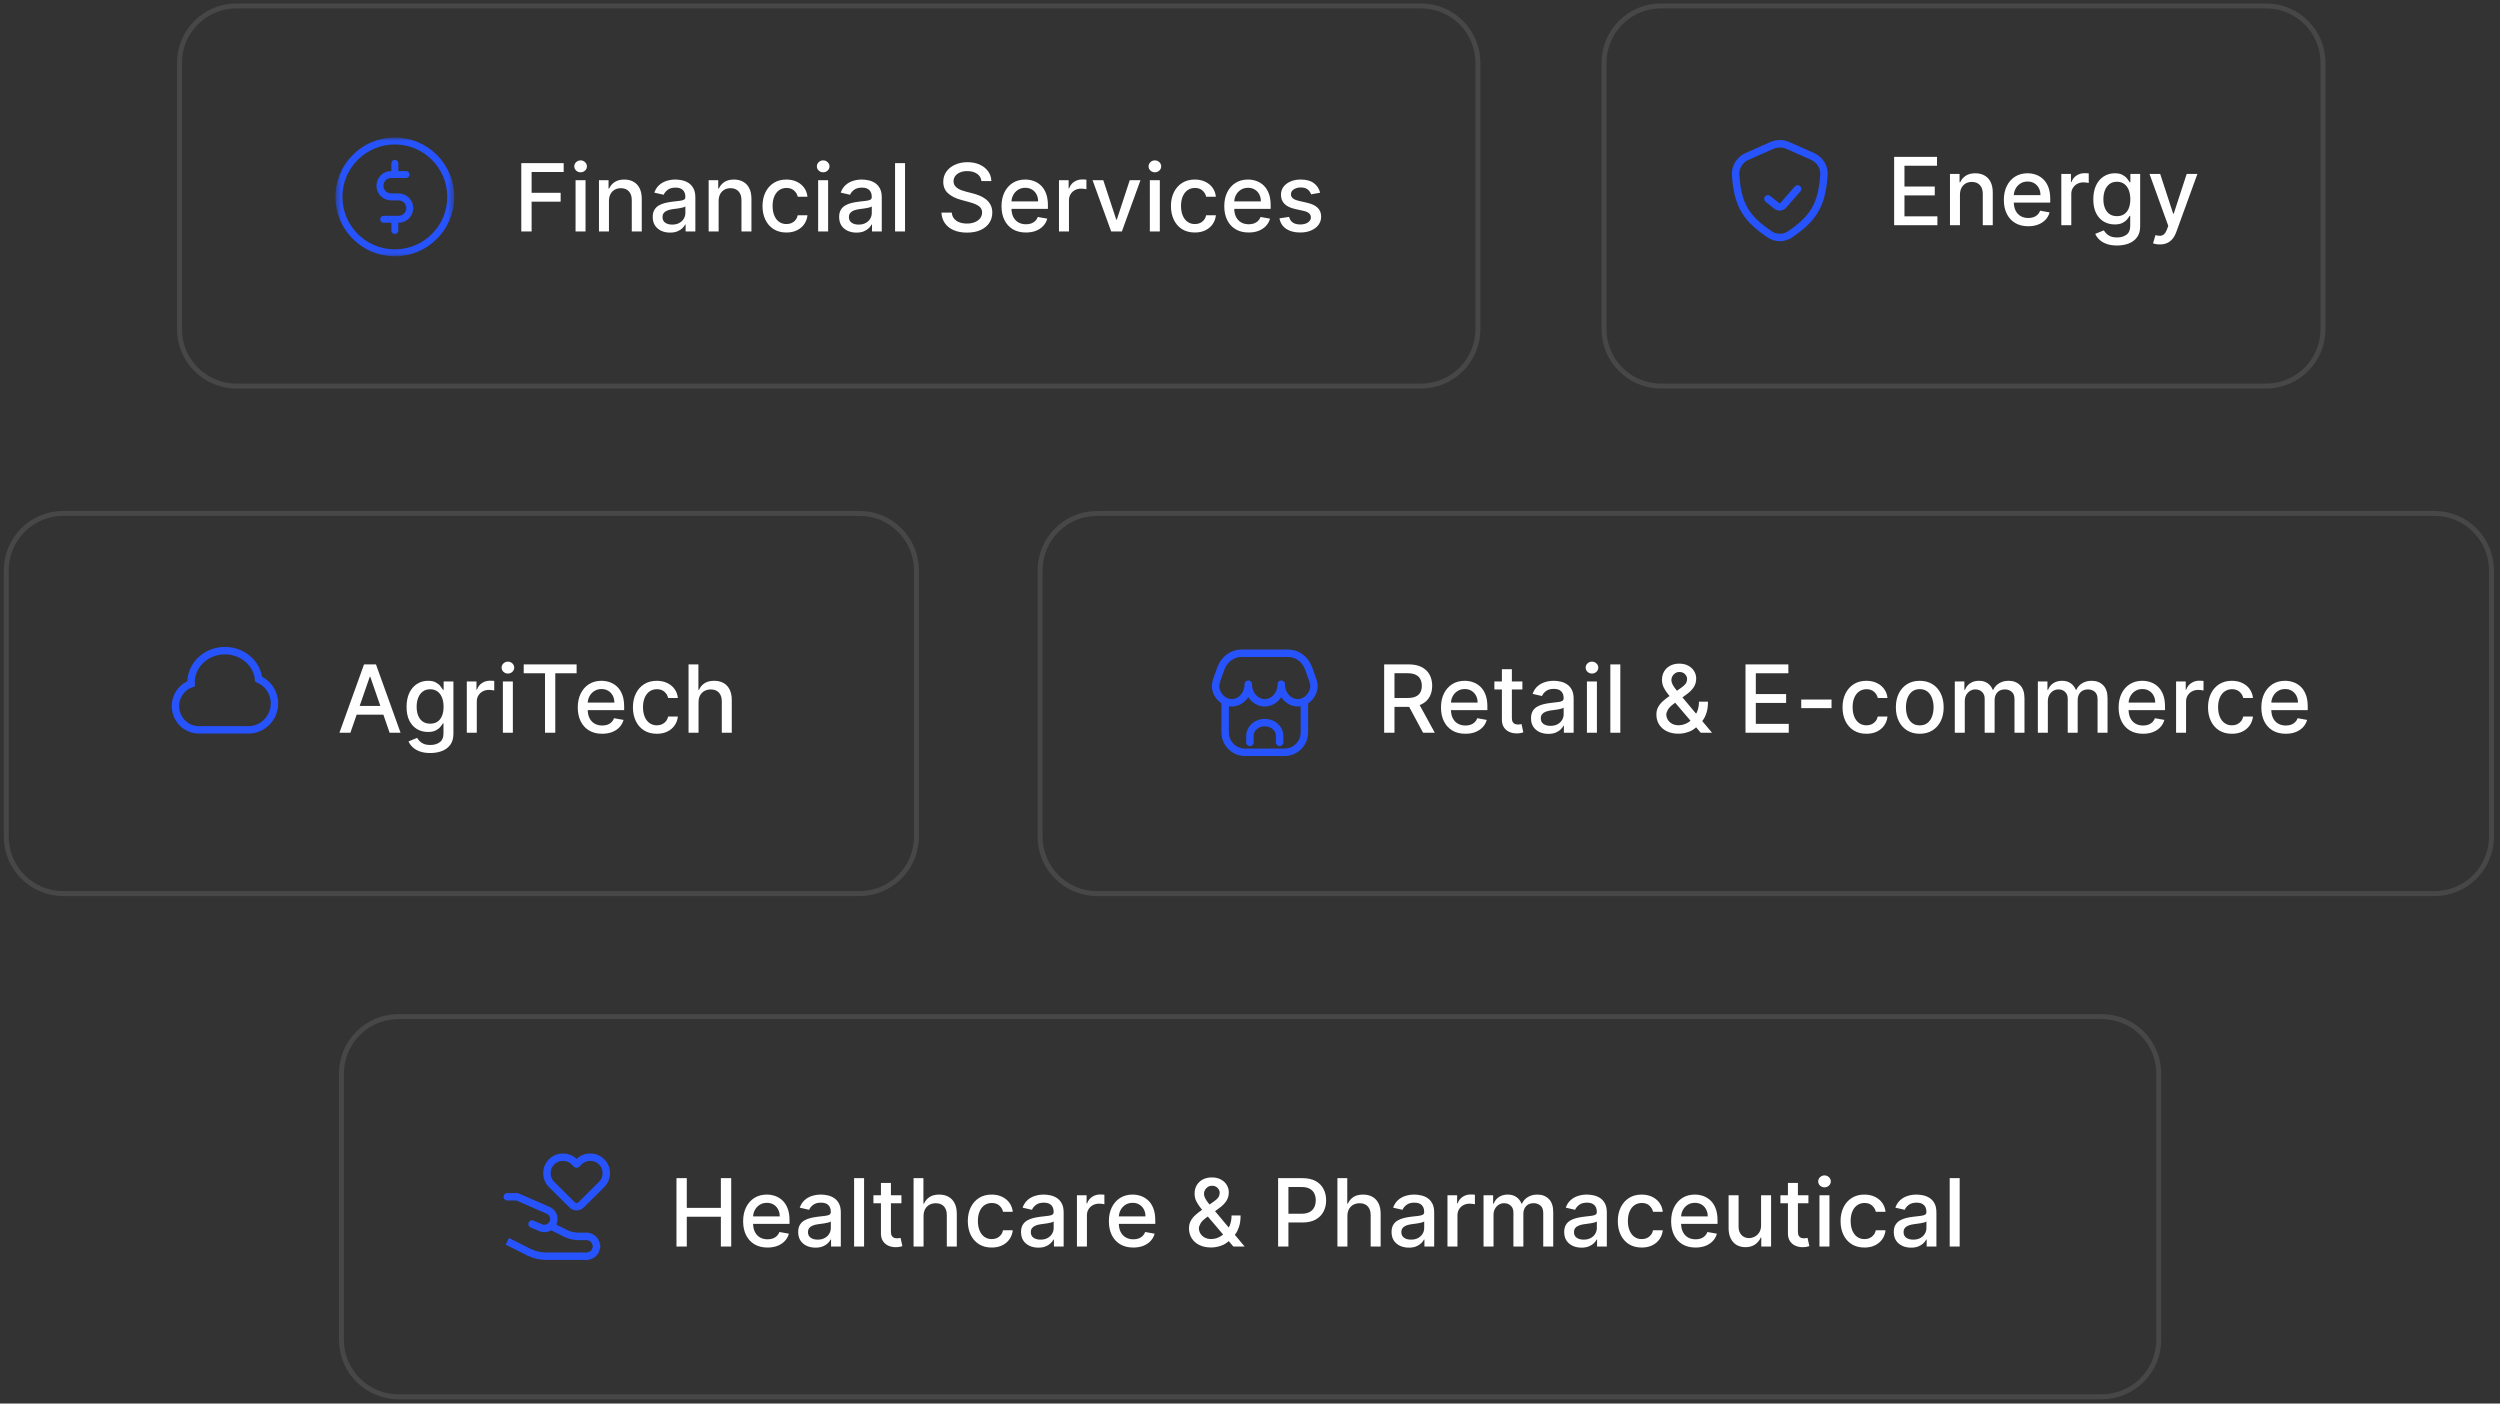 <svg width="399" height="224" viewBox="0 0 399 224" fill="none" xmlns="http://www.w3.org/2000/svg">
<rect x="0" y="0" width="399" height="224" fill="#333333" stroke="none"/>
<path d="M226.791 0.943H37.733C32.714 0.943 28.646 5.012 28.646 10.03V52.528C28.646 57.547 32.714 61.615 37.733 61.615H226.791C231.809 61.615 235.877 57.547 235.877 52.528V10.03C235.877 5.012 231.809 0.943 226.791 0.943Z" stroke="white" stroke-opacity="0.1" stroke-width="0.79"/>
<mask id="mask0_30_121" style="mask-type:luminance" maskUnits="userSpaceOnUse" x="53" y="21" width="20" height="20">
<path d="M72.499 21.943H53.535V40.907H72.499V21.943Z" fill="white"/>
</mask>
<g mask="url(#mask0_30_121)">
<path d="M63.017 22.339C65.445 22.339 67.726 23.283 69.442 25C71.159 26.716 72.104 28.998 72.104 31.425C72.104 33.853 71.159 36.134 69.442 37.85C67.726 39.567 65.445 40.511 63.017 40.511C60.589 40.511 58.309 39.567 56.592 37.85C54.875 36.134 53.931 33.853 53.931 31.425C53.931 28.998 54.875 26.716 56.592 25C58.309 23.283 60.589 22.339 63.017 22.339ZM54.252 31.425C54.252 36.259 58.183 40.191 63.017 40.191C67.851 40.191 71.782 36.259 71.782 31.425C71.782 26.592 67.851 22.66 63.017 22.66C58.183 22.66 54.252 26.592 54.252 31.425Z" stroke="#2753FD" stroke-width="0.79"/>
<path d="M63.177 27.299V27.694H63.573H64.802C64.891 27.694 64.962 27.766 64.962 27.855C64.962 27.944 64.891 28.015 64.802 28.015H62.422C61.526 28.015 60.798 28.744 60.798 29.64C60.798 30.536 61.525 31.265 62.422 31.265H63.612C64.684 31.265 65.558 32.138 65.558 33.21C65.558 34.282 64.684 35.156 63.612 35.156H63.573H63.177V35.551V36.781C63.177 36.87 63.106 36.941 63.017 36.941C62.929 36.941 62.856 36.87 62.856 36.781V35.551V35.156H62.462H61.232C61.144 35.156 61.071 35.084 61.071 34.995C61.071 34.907 61.144 34.835 61.232 34.835H63.612C64.508 34.835 65.237 34.106 65.237 33.21C65.237 32.314 64.508 31.585 63.612 31.585H62.422C61.349 31.585 60.477 30.712 60.477 29.64C60.477 28.568 61.349 27.694 62.422 27.694H62.462H62.856V27.299V26.07C62.856 25.981 62.929 25.909 63.017 25.909C63.106 25.909 63.177 25.981 63.177 26.07V27.299Z" stroke="#2753FD" stroke-width="0.79"/>
</g>
<path d="M83.198 36.943V26.034H89.963V27.451H84.844V30.775H89.479V32.187H84.844V36.943H83.198ZM91.86 36.943V28.762H93.452V36.943H91.86ZM92.664 27.499C92.387 27.499 92.149 27.407 91.95 27.222C91.755 27.034 91.657 26.81 91.657 26.551C91.657 26.288 91.755 26.064 91.95 25.88C92.149 25.692 92.387 25.598 92.664 25.598C92.941 25.598 93.177 25.692 93.373 25.88C93.571 26.064 93.671 26.288 93.671 26.551C93.671 26.81 93.571 27.034 93.373 27.222C93.177 27.407 92.941 27.499 92.664 27.499ZM97.188 32.085V36.943H95.595V28.762H97.124V30.093H97.225C97.413 29.66 97.708 29.312 98.109 29.049C98.514 28.786 99.024 28.655 99.638 28.655C100.196 28.655 100.684 28.772 101.103 29.007C101.522 29.237 101.847 29.582 102.078 30.04C102.309 30.498 102.424 31.064 102.424 31.739V36.943H100.831V31.931C100.831 31.338 100.677 30.875 100.368 30.541C100.059 30.203 99.635 30.035 99.095 30.035C98.725 30.035 98.397 30.114 98.109 30.274C97.825 30.434 97.6 30.669 97.433 30.977C97.269 31.283 97.188 31.652 97.188 32.085ZM106.941 37.124C106.422 37.124 105.954 37.029 105.535 36.837C105.116 36.642 104.784 36.359 104.539 35.99C104.297 35.621 104.176 35.168 104.176 34.632C104.176 34.17 104.265 33.79 104.443 33.492C104.62 33.193 104.86 32.957 105.162 32.783C105.464 32.609 105.801 32.478 106.174 32.389C106.547 32.3 106.927 32.233 107.314 32.187C107.804 32.13 108.202 32.084 108.507 32.048C108.812 32.009 109.034 31.947 109.173 31.862C109.311 31.776 109.381 31.638 109.381 31.446V31.409C109.381 30.944 109.249 30.583 108.986 30.328C108.727 30.072 108.34 29.944 107.825 29.944C107.289 29.944 106.866 30.063 106.557 30.301C106.252 30.535 106.041 30.796 105.924 31.084L104.427 30.743C104.604 30.246 104.864 29.845 105.204 29.539C105.549 29.23 105.945 29.007 106.392 28.868C106.84 28.726 107.31 28.655 107.804 28.655C108.131 28.655 108.477 28.694 108.843 28.772C109.212 28.847 109.556 28.985 109.876 29.188C110.199 29.39 110.464 29.68 110.67 30.056C110.876 30.429 110.979 30.913 110.979 31.51V36.943H109.423V35.825H109.359C109.256 36.031 109.102 36.233 108.896 36.432C108.69 36.631 108.425 36.796 108.102 36.927C107.779 37.059 107.392 37.124 106.941 37.124ZM107.287 35.846C107.728 35.846 108.104 35.759 108.416 35.585C108.733 35.411 108.972 35.184 109.136 34.903C109.302 34.619 109.386 34.316 109.386 33.992V32.938C109.329 32.995 109.219 33.048 109.056 33.097C108.896 33.144 108.713 33.184 108.507 33.22C108.301 33.252 108.1 33.282 107.905 33.31C107.71 33.335 107.546 33.357 107.415 33.374C107.106 33.413 106.824 33.479 106.568 33.572C106.316 33.664 106.114 33.797 105.961 33.971C105.812 34.142 105.737 34.369 105.737 34.653C105.737 35.047 105.883 35.345 106.174 35.548C106.465 35.747 106.836 35.846 107.287 35.846ZM114.693 32.085V36.943H113.1V28.762H114.629V30.093H114.73C114.918 29.66 115.213 29.312 115.614 29.049C116.019 28.786 116.529 28.655 117.143 28.655C117.7 28.655 118.189 28.772 118.608 29.007C119.027 29.237 119.352 29.582 119.583 30.04C119.813 30.498 119.929 31.064 119.929 31.739V36.943H118.336V31.931C118.336 31.338 118.182 30.875 117.873 30.541C117.564 30.203 117.139 30.035 116.6 30.035C116.23 30.035 115.902 30.114 115.614 30.274C115.33 30.434 115.105 30.669 114.938 30.977C114.774 31.283 114.693 31.652 114.693 32.085ZM125.511 37.108C124.719 37.108 124.037 36.929 123.466 36.571C122.898 36.208 122.461 35.709 122.155 35.074C121.85 34.438 121.697 33.71 121.697 32.89C121.697 32.059 121.854 31.326 122.166 30.69C122.479 30.051 122.919 29.552 123.487 29.193C124.055 28.834 124.725 28.655 125.495 28.655C126.117 28.655 126.671 28.77 127.157 29.001C127.644 29.229 128.036 29.548 128.334 29.96C128.636 30.372 128.816 30.853 128.872 31.404H127.322C127.237 31.02 127.042 30.69 126.736 30.413C126.434 30.136 126.03 29.997 125.522 29.997C125.078 29.997 124.689 30.114 124.355 30.349C124.025 30.58 123.768 30.91 123.583 31.34C123.398 31.766 123.306 32.27 123.306 32.852C123.306 33.449 123.396 33.964 123.578 34.397C123.759 34.83 124.014 35.166 124.345 35.404C124.678 35.642 125.071 35.761 125.522 35.761C125.824 35.761 126.097 35.706 126.342 35.596C126.591 35.482 126.798 35.321 126.965 35.111C127.136 34.901 127.255 34.649 127.322 34.355H128.872C128.816 34.884 128.643 35.356 128.356 35.772C128.068 36.187 127.683 36.514 127.2 36.752C126.72 36.989 126.157 37.108 125.511 37.108ZM130.576 36.943V28.762H132.168V36.943H130.576ZM131.38 27.499C131.103 27.499 130.865 27.407 130.666 27.222C130.471 27.034 130.373 26.81 130.373 26.551C130.373 26.288 130.471 26.064 130.666 25.88C130.865 25.692 131.103 25.598 131.38 25.598C131.657 25.598 131.893 25.692 132.088 25.88C132.287 26.064 132.387 26.288 132.387 26.551C132.387 26.81 132.287 27.034 132.088 27.222C131.893 27.407 131.657 27.499 131.38 27.499ZM136.692 37.124C136.173 37.124 135.705 37.029 135.286 36.837C134.867 36.642 134.535 36.359 134.29 35.99C134.048 35.621 133.927 35.168 133.927 34.632C133.927 34.17 134.016 33.79 134.194 33.492C134.371 33.193 134.611 32.957 134.913 32.783C135.215 32.609 135.552 32.478 135.925 32.389C136.298 32.3 136.678 32.233 137.065 32.187C137.555 32.13 137.953 32.084 138.258 32.048C138.563 32.009 138.785 31.947 138.924 31.862C139.062 31.776 139.132 31.638 139.132 31.446V31.409C139.132 30.944 139 30.583 138.737 30.328C138.478 30.072 138.091 29.944 137.576 29.944C137.04 29.944 136.617 30.063 136.308 30.301C136.003 30.535 135.792 30.796 135.675 31.084L134.178 30.743C134.355 30.246 134.615 29.845 134.955 29.539C135.3 29.23 135.696 29.007 136.143 28.868C136.591 28.726 137.061 28.655 137.555 28.655C137.882 28.655 138.228 28.694 138.594 28.772C138.963 28.847 139.307 28.985 139.627 29.188C139.95 29.39 140.215 29.68 140.421 30.056C140.627 30.429 140.73 30.913 140.73 31.51V36.943H139.174V35.825H139.11C139.007 36.031 138.853 36.233 138.647 36.432C138.441 36.631 138.176 36.796 137.853 36.927C137.53 37.059 137.143 37.124 136.692 37.124ZM137.038 35.846C137.479 35.846 137.855 35.759 138.167 35.585C138.483 35.411 138.723 35.184 138.887 34.903C139.053 34.619 139.137 34.316 139.137 33.992V32.938C139.08 32.995 138.97 33.048 138.807 33.097C138.647 33.144 138.464 33.184 138.258 33.22C138.052 33.252 137.851 33.282 137.656 33.31C137.461 33.335 137.297 33.357 137.166 33.374C136.857 33.413 136.575 33.479 136.319 33.572C136.067 33.664 135.865 33.797 135.712 33.971C135.563 34.142 135.488 34.369 135.488 34.653C135.488 35.047 135.634 35.345 135.925 35.548C136.216 35.747 136.587 35.846 137.038 35.846ZM144.444 26.034V36.943H142.851V26.034H144.444ZM156.634 28.9C156.577 28.396 156.343 28.005 155.931 27.728C155.519 27.448 155 27.307 154.375 27.307C153.928 27.307 153.541 27.378 153.214 27.52C152.887 27.659 152.633 27.851 152.452 28.096C152.275 28.337 152.186 28.612 152.186 28.921C152.186 29.181 152.246 29.404 152.367 29.593C152.491 29.781 152.653 29.939 152.852 30.067C153.054 30.191 153.271 30.296 153.502 30.381C153.733 30.462 153.954 30.53 154.168 30.583L155.233 30.86C155.581 30.945 155.938 31.061 156.304 31.206C156.669 31.352 157.008 31.544 157.321 31.782C157.633 32.02 157.886 32.315 158.077 32.666C158.273 33.018 158.37 33.438 158.37 33.928C158.37 34.546 158.21 35.095 157.891 35.574C157.575 36.054 157.115 36.432 156.511 36.709C155.911 36.986 155.185 37.124 154.333 37.124C153.516 37.124 152.809 36.995 152.213 36.736C151.616 36.476 151.149 36.109 150.812 35.633C150.474 35.154 150.288 34.585 150.252 33.928H151.904C151.936 34.323 152.063 34.651 152.287 34.914C152.514 35.173 152.804 35.367 153.155 35.495C153.511 35.619 153.899 35.681 154.322 35.681C154.787 35.681 155.201 35.608 155.563 35.462C155.929 35.313 156.217 35.107 156.426 34.845C156.636 34.578 156.74 34.268 156.74 33.913C156.74 33.589 156.648 33.325 156.463 33.119C156.282 32.913 156.035 32.742 155.723 32.607C155.414 32.472 155.064 32.353 154.674 32.251L153.384 31.899C152.511 31.661 151.818 31.311 151.307 30.85C150.799 30.388 150.545 29.777 150.545 29.017C150.545 28.389 150.716 27.84 151.057 27.371C151.398 26.902 151.859 26.538 152.442 26.279C153.024 26.017 153.681 25.885 154.413 25.885C155.151 25.885 155.803 26.015 156.367 26.274C156.936 26.533 157.383 26.89 157.71 27.345C158.036 27.796 158.207 28.314 158.221 28.9H156.634ZM163.736 37.108C162.93 37.108 162.235 36.936 161.653 36.592C161.074 36.244 160.627 35.755 160.311 35.127C159.998 34.495 159.842 33.754 159.842 32.906C159.842 32.068 159.998 31.329 160.311 30.69C160.627 30.051 161.067 29.552 161.632 29.193C162.2 28.834 162.864 28.655 163.624 28.655C164.085 28.655 164.533 28.731 164.966 28.884C165.399 29.037 165.788 29.276 166.133 29.603C166.477 29.93 166.749 30.354 166.948 30.876C167.146 31.395 167.246 32.025 167.246 32.767V33.332H160.742V32.139H165.685C165.685 31.72 165.6 31.349 165.43 31.025C165.259 30.699 165.019 30.441 164.71 30.253C164.405 30.065 164.046 29.971 163.634 29.971C163.187 29.971 162.796 30.081 162.463 30.301C162.132 30.518 161.877 30.802 161.695 31.153C161.518 31.501 161.429 31.879 161.429 32.288V33.22C161.429 33.767 161.525 34.232 161.717 34.616C161.912 34.999 162.184 35.292 162.532 35.495C162.88 35.693 163.286 35.793 163.752 35.793C164.053 35.793 164.329 35.75 164.577 35.665C164.826 35.576 165.041 35.445 165.222 35.271C165.403 35.097 165.541 34.882 165.637 34.626L167.145 34.898C167.024 35.342 166.807 35.731 166.495 36.065C166.186 36.395 165.797 36.652 165.328 36.837C164.863 37.018 164.332 37.108 163.736 37.108ZM169.013 36.943V28.762H170.552V30.061H170.638C170.787 29.621 171.05 29.275 171.426 29.023C171.806 28.767 172.236 28.639 172.715 28.639C172.815 28.639 172.932 28.643 173.067 28.65C173.205 28.657 173.313 28.666 173.392 28.676V30.2C173.328 30.182 173.214 30.163 173.051 30.141C172.887 30.116 172.724 30.104 172.561 30.104C172.184 30.104 171.849 30.184 171.554 30.344C171.263 30.5 171.032 30.718 170.861 30.999C170.691 31.276 170.606 31.592 170.606 31.947V36.943H169.013ZM182.018 28.762L179.051 36.943H177.347L174.374 28.762H176.084L178.156 35.058H178.242L180.308 28.762H182.018ZM183.515 36.943V28.762H185.108V36.943H183.515ZM184.319 27.499C184.042 27.499 183.804 27.407 183.606 27.222C183.41 27.034 183.313 26.81 183.313 26.551C183.313 26.288 183.41 26.064 183.606 25.88C183.804 25.692 184.042 25.598 184.319 25.598C184.596 25.598 184.832 25.692 185.028 25.88C185.227 26.064 185.326 26.288 185.326 26.551C185.326 26.81 185.227 27.034 185.028 27.222C184.832 27.407 184.596 27.499 184.319 27.499ZM190.697 37.108C189.905 37.108 189.223 36.929 188.651 36.571C188.083 36.208 187.646 35.709 187.341 35.074C187.036 34.438 186.883 33.71 186.883 32.89C186.883 32.059 187.039 31.326 187.352 30.69C187.664 30.051 188.104 29.552 188.673 29.193C189.241 28.834 189.91 28.655 190.681 28.655C191.302 28.655 191.856 28.77 192.343 29.001C192.829 29.229 193.222 29.548 193.52 29.96C193.822 30.372 194.001 30.853 194.058 31.404H192.508C192.423 31.02 192.227 30.69 191.922 30.413C191.62 30.136 191.215 29.997 190.707 29.997C190.263 29.997 189.875 30.114 189.541 30.349C189.211 30.58 188.953 30.91 188.768 31.34C188.584 31.766 188.491 32.27 188.491 32.852C188.491 33.449 188.582 33.964 188.763 34.397C188.944 34.83 189.2 35.166 189.53 35.404C189.864 35.642 190.256 35.761 190.707 35.761C191.009 35.761 191.283 35.706 191.528 35.596C191.776 35.482 191.984 35.321 192.151 35.111C192.321 34.901 192.44 34.649 192.508 34.355H194.058C194.001 34.884 193.829 35.356 193.541 35.772C193.254 36.187 192.868 36.514 192.385 36.752C191.906 36.989 191.343 37.108 190.697 37.108ZM199.287 37.108C198.481 37.108 197.787 36.936 197.205 36.592C196.626 36.244 196.178 35.755 195.862 35.127C195.55 34.495 195.394 33.754 195.394 32.906C195.394 32.068 195.55 31.329 195.862 30.69C196.178 30.051 196.619 29.552 197.183 29.193C197.752 28.834 198.416 28.655 199.176 28.655C199.637 28.655 200.085 28.731 200.518 28.884C200.951 29.037 201.34 29.276 201.684 29.603C202.029 29.93 202.301 30.354 202.499 30.876C202.698 31.395 202.798 32.025 202.798 32.767V33.332H196.294V32.139H201.237C201.237 31.72 201.152 31.349 200.981 31.025C200.811 30.699 200.571 30.441 200.262 30.253C199.957 30.065 199.598 29.971 199.186 29.971C198.739 29.971 198.348 30.081 198.014 30.301C197.684 30.518 197.428 30.802 197.247 31.153C197.07 31.501 196.981 31.879 196.981 32.288V33.22C196.981 33.767 197.077 34.232 197.269 34.616C197.464 34.999 197.736 35.292 198.084 35.495C198.432 35.693 198.838 35.793 199.303 35.793C199.605 35.793 199.88 35.75 200.129 35.665C200.378 35.576 200.592 35.445 200.774 35.271C200.955 35.097 201.093 34.882 201.189 34.626L202.696 34.898C202.576 35.342 202.359 35.731 202.047 36.065C201.738 36.395 201.349 36.652 200.88 36.837C200.415 37.018 199.884 37.108 199.287 37.108ZM210.696 30.759L209.252 31.015C209.192 30.83 209.096 30.654 208.965 30.487C208.837 30.32 208.663 30.184 208.443 30.077C208.222 29.971 207.947 29.917 207.617 29.917C207.166 29.917 206.79 30.019 206.488 30.221C206.186 30.42 206.035 30.677 206.035 30.993C206.035 31.267 206.136 31.487 206.339 31.654C206.541 31.821 206.868 31.958 207.319 32.064L208.618 32.362C209.371 32.536 209.932 32.804 210.302 33.167C210.671 33.529 210.856 33.999 210.856 34.578C210.856 35.068 210.714 35.505 210.43 35.889C210.149 36.269 209.757 36.567 209.252 36.784C208.752 37 208.171 37.108 207.51 37.108C206.594 37.108 205.847 36.913 205.268 36.523C204.689 36.128 204.334 35.569 204.203 34.845L205.742 34.61C205.838 35.011 206.035 35.315 206.333 35.521C206.632 35.724 207.02 35.825 207.5 35.825C208.022 35.825 208.439 35.716 208.752 35.5C209.064 35.28 209.22 35.011 209.22 34.696C209.22 34.44 209.124 34.225 208.933 34.051C208.744 33.877 208.455 33.746 208.064 33.657L206.68 33.353C205.916 33.179 205.351 32.902 204.986 32.522C204.623 32.142 204.442 31.661 204.442 31.079C204.442 30.596 204.577 30.173 204.847 29.811C205.117 29.449 205.49 29.166 205.966 28.964C206.442 28.758 206.987 28.655 207.601 28.655C208.485 28.655 209.181 28.847 209.689 29.23C210.197 29.61 210.532 30.12 210.696 30.759Z" fill="white"/>
<path d="M361.665 0.943H265.087C260.068 0.943 256 5.012 256 10.03V52.528C256 57.547 260.068 61.615 265.087 61.615H361.665C366.684 61.615 370.752 57.547 370.752 52.528V10.03C370.752 5.012 366.684 0.943 361.665 0.943Z" stroke="white" stroke-opacity="0.1" stroke-width="0.79"/>
<path d="M282.777 23.216L278.828 24.971C277.686 25.479 276.932 26.616 277.005 27.863C277.289 32.742 278.717 34.889 282.429 37.402C283.413 38.068 284.709 38.07 285.692 37.403C289.416 34.876 290.793 32.698 291.102 27.88C291.183 26.624 290.428 25.475 289.277 24.964L285.344 23.216C284.527 22.852 283.594 22.852 282.777 23.216Z" stroke="#2753FD" stroke-width="1.185" stroke-linejoin="round"/>
<path d="M282.158 31.737L283.543 32.844C283.873 33.109 284.353 33.066 284.631 32.748L286.899 30.156" stroke="#2753FD" stroke-width="1.185" stroke-linecap="round" stroke-linejoin="round"/>
<path d="M302.306 35.943V25.034H309.146V26.451H303.952V29.775H308.789V31.187H303.952V34.526H309.209V35.943H302.306ZM312.809 31.085V35.943H311.216V27.762H312.745V29.093H312.846C313.034 28.66 313.329 28.312 313.73 28.049C314.135 27.786 314.645 27.655 315.259 27.655C315.817 27.655 316.305 27.772 316.724 28.007C317.143 28.237 317.468 28.582 317.699 29.04C317.93 29.498 318.045 30.064 318.045 30.739V35.943H316.452V30.931C316.452 30.338 316.298 29.875 315.989 29.541C315.68 29.203 315.256 29.035 314.716 29.035C314.347 29.035 314.018 29.114 313.73 29.274C313.446 29.434 313.221 29.669 313.054 29.977C312.891 30.283 312.809 30.652 312.809 31.085ZM323.707 36.108C322.901 36.108 322.207 35.936 321.625 35.592C321.046 35.244 320.598 34.755 320.282 34.127C319.97 33.495 319.814 32.754 319.814 31.906C319.814 31.068 319.97 30.329 320.282 29.69C320.598 29.051 321.039 28.552 321.603 28.193C322.172 27.834 322.836 27.655 323.596 27.655C324.057 27.655 324.505 27.731 324.938 27.884C325.371 28.037 325.76 28.276 326.104 28.603C326.449 28.93 326.721 29.354 326.919 29.876C327.118 30.395 327.218 31.025 327.218 31.767V32.332H320.714V31.139H325.657C325.657 30.72 325.572 30.349 325.401 30.025C325.231 29.699 324.991 29.441 324.682 29.253C324.377 29.065 324.018 28.971 323.606 28.971C323.159 28.971 322.768 29.081 322.434 29.301C322.104 29.518 321.848 29.802 321.667 30.153C321.49 30.501 321.401 30.879 321.401 31.288V32.22C321.401 32.767 321.497 33.232 321.689 33.616C321.884 33.999 322.156 34.292 322.504 34.495C322.852 34.693 323.258 34.793 323.723 34.793C324.025 34.793 324.3 34.75 324.549 34.665C324.798 34.576 325.012 34.445 325.194 34.271C325.375 34.097 325.513 33.882 325.609 33.626L327.116 33.898C326.996 34.342 326.779 34.731 326.467 35.065C326.158 35.395 325.769 35.652 325.3 35.837C324.835 36.018 324.304 36.108 323.707 36.108ZM328.985 35.943V27.762H330.524V29.061H330.609C330.759 28.621 331.021 28.275 331.398 28.023C331.778 27.767 332.207 27.639 332.687 27.639C332.786 27.639 332.904 27.643 333.038 27.65C333.177 27.657 333.285 27.666 333.363 27.676V29.2C333.299 29.182 333.186 29.163 333.022 29.141C332.859 29.116 332.696 29.104 332.532 29.104C332.156 29.104 331.82 29.184 331.526 29.344C331.234 29.5 331.004 29.718 330.833 29.999C330.663 30.276 330.578 30.592 330.578 30.947V35.943H328.985ZM337.879 39.182C337.229 39.182 336.67 39.097 336.201 38.926C335.736 38.756 335.356 38.53 335.061 38.25C334.767 37.969 334.546 37.662 334.401 37.328L335.77 36.764C335.866 36.92 335.993 37.085 336.153 37.259C336.317 37.437 336.537 37.587 336.814 37.712C337.094 37.836 337.455 37.898 337.895 37.898C338.499 37.898 338.998 37.751 339.392 37.456C339.786 37.165 339.983 36.7 339.983 36.06V34.452H339.882C339.786 34.626 339.648 34.819 339.466 35.032C339.289 35.246 339.044 35.43 338.731 35.587C338.419 35.743 338.012 35.821 337.512 35.821C336.865 35.821 336.283 35.67 335.764 35.368C335.249 35.063 334.841 34.614 334.539 34.02C334.241 33.424 334.092 32.691 334.092 31.82C334.092 30.951 334.239 30.205 334.534 29.583C334.832 28.962 335.241 28.486 335.759 28.156C336.278 27.822 336.865 27.655 337.522 27.655C338.03 27.655 338.44 27.74 338.753 27.911C339.065 28.078 339.308 28.273 339.482 28.497C339.66 28.72 339.797 28.917 339.893 29.088H340.01V27.762H341.57V36.124C341.57 36.828 341.407 37.405 341.08 37.856C340.754 38.307 340.312 38.64 339.754 38.857C339.2 39.074 338.575 39.182 337.879 39.182ZM337.863 34.5C338.321 34.5 338.708 34.393 339.024 34.18C339.344 33.964 339.585 33.655 339.749 33.253C339.916 32.849 339.999 32.364 339.999 31.799C339.999 31.249 339.917 30.764 339.754 30.345C339.591 29.926 339.351 29.599 339.035 29.365C338.719 29.127 338.328 29.008 337.863 29.008C337.384 29.008 336.984 29.132 336.665 29.381C336.345 29.626 336.104 29.96 335.94 30.382C335.78 30.805 335.7 31.277 335.7 31.799C335.7 32.335 335.782 32.806 335.945 33.211C336.109 33.616 336.35 33.932 336.67 34.159C336.993 34.386 337.391 34.5 337.863 34.5ZM344.713 39.011C344.475 39.011 344.259 38.992 344.063 38.953C343.868 38.917 343.722 38.878 343.627 38.836L344.01 37.531C344.301 37.609 344.561 37.643 344.788 37.632C345.015 37.621 345.216 37.536 345.39 37.376C345.567 37.216 345.724 36.955 345.858 36.593L346.056 36.05L343.062 27.762H344.767L346.839 34.111H346.924L348.996 27.762H350.706L347.334 37.035C347.178 37.462 346.979 37.822 346.737 38.117C346.496 38.415 346.208 38.639 345.874 38.788C345.541 38.937 345.154 39.011 344.713 39.011Z" fill="white"/>
<path d="M137.174 81.943H10.087C5.068 81.943 1 86.011 1 91.03V133.528C1 138.547 5.068 142.615 10.087 142.615H137.174C142.192 142.615 146.26 138.547 146.26 133.528V91.03C146.26 86.011 142.192 81.943 137.174 81.943Z" stroke="white" stroke-opacity="0.1" stroke-width="0.79"/>
<path d="M35.901 103.842C38.705 103.842 41.011 105.838 41.281 108.395C42.764 109.039 43.803 110.531 43.803 112.27C43.803 114.597 41.941 116.484 39.644 116.484H31.743C29.676 116.484 28 114.786 28 112.691C28 111.037 29.044 109.631 30.5 109.113C30.497 109.041 30.495 108.97 30.495 108.898C30.495 106.106 32.916 103.842 35.901 103.842Z" stroke="#2753FD" stroke-width="1.185"/>
<path d="M55.923 116.943H54.175L58.101 106.034H60.003L63.929 116.943H62.182L59.097 108.016H59.012L55.923 116.943ZM56.216 112.671H61.883V114.056H56.216V112.671ZM68.675 120.182C68.025 120.182 67.466 120.097 66.997 119.926C66.532 119.756 66.152 119.53 65.857 119.25C65.562 118.969 65.342 118.662 65.197 118.328L66.566 117.764C66.661 117.92 66.789 118.085 66.949 118.259C67.112 118.437 67.332 118.588 67.609 118.712C67.89 118.836 68.251 118.898 68.691 118.898C69.294 118.898 69.793 118.751 70.188 118.456C70.582 118.165 70.779 117.7 70.779 117.061V115.452H70.678C70.582 115.626 70.443 115.819 70.262 116.032C70.085 116.246 69.84 116.43 69.527 116.586C69.215 116.743 68.808 116.821 68.307 116.821C67.661 116.821 67.079 116.67 66.56 116.368C66.045 116.063 65.637 115.613 65.335 115.02C65.037 114.424 64.888 113.691 64.888 112.82C64.888 111.95 65.035 111.205 65.33 110.583C65.628 109.962 66.036 109.486 66.555 109.156C67.073 108.822 67.661 108.655 68.318 108.655C68.826 108.655 69.236 108.74 69.548 108.911C69.861 109.078 70.104 109.273 70.278 109.497C70.456 109.72 70.592 109.917 70.688 110.088H70.805V108.762H72.366V117.124C72.366 117.828 72.203 118.405 71.876 118.856C71.549 119.307 71.107 119.64 70.55 119.857C69.996 120.074 69.371 120.182 68.675 120.182ZM68.659 115.5C69.117 115.5 69.504 115.393 69.82 115.18C70.14 114.964 70.381 114.655 70.544 114.253C70.711 113.849 70.795 113.364 70.795 112.799C70.795 112.249 70.713 111.764 70.55 111.345C70.386 110.926 70.147 110.599 69.831 110.365C69.515 110.127 69.124 110.008 68.659 110.008C68.179 110.008 67.78 110.132 67.46 110.381C67.141 110.626 66.899 110.96 66.736 111.382C66.576 111.805 66.496 112.277 66.496 112.799C66.496 113.335 66.578 113.806 66.741 114.211C66.905 114.616 67.146 114.932 67.466 115.159C67.789 115.386 68.187 115.5 68.659 115.5ZM74.502 116.943V108.762H76.042V110.061H76.127C76.276 109.621 76.539 109.275 76.915 109.023C77.295 108.767 77.725 108.639 78.204 108.639C78.304 108.639 78.421 108.643 78.556 108.65C78.694 108.657 78.803 108.666 78.881 108.676V110.2C78.817 110.182 78.703 110.162 78.54 110.141C78.376 110.116 78.213 110.104 78.05 110.104C77.673 110.104 77.338 110.184 77.043 110.344C76.752 110.5 76.521 110.718 76.351 110.999C76.18 111.276 76.095 111.592 76.095 111.947V116.943H74.502ZM80.259 116.943V108.762H81.852V116.943H80.259ZM81.063 107.499C80.786 107.499 80.549 107.407 80.35 107.222C80.154 107.034 80.057 106.81 80.057 106.551C80.057 106.288 80.154 106.064 80.35 105.88C80.549 105.692 80.786 105.597 81.063 105.597C81.34 105.597 81.577 105.692 81.772 105.88C81.971 106.064 82.07 106.288 82.07 106.551C82.07 106.81 81.971 107.034 81.772 107.222C81.577 107.407 81.34 107.499 81.063 107.499ZM83.584 107.451V106.034H92.027V107.451H88.623V116.943H86.983V107.451H83.584ZM96.105 117.108C95.299 117.108 94.604 116.936 94.022 116.592C93.443 116.244 92.996 115.756 92.68 115.127C92.367 114.495 92.211 113.754 92.211 112.906C92.211 112.068 92.367 111.329 92.68 110.69C92.996 110.051 93.436 109.552 94.001 109.193C94.569 108.834 95.233 108.655 95.993 108.655C96.454 108.655 96.902 108.731 97.335 108.884C97.768 109.037 98.157 109.276 98.502 109.603C98.846 109.93 99.118 110.354 99.317 110.876C99.516 111.395 99.615 112.025 99.615 112.767V113.332H93.111V112.139H98.054C98.054 111.72 97.969 111.349 97.799 111.025C97.628 110.699 97.388 110.441 97.079 110.253C96.774 110.065 96.415 109.971 96.004 109.971C95.556 109.971 95.165 110.081 94.832 110.301C94.501 110.518 94.246 110.802 94.065 111.153C93.887 111.501 93.798 111.879 93.798 112.288V113.22C93.798 113.767 93.894 114.232 94.086 114.616C94.281 114.999 94.553 115.292 94.901 115.494C95.249 115.693 95.656 115.793 96.121 115.793C96.422 115.793 96.698 115.75 96.946 115.665C97.195 115.576 97.41 115.445 97.591 115.271C97.772 115.097 97.91 114.882 98.006 114.626L99.514 114.898C99.393 115.342 99.176 115.731 98.864 116.064C98.555 116.395 98.166 116.652 97.697 116.837C97.232 117.018 96.701 117.108 96.105 117.108ZM104.829 117.108C104.037 117.108 103.355 116.929 102.783 116.57C102.215 116.208 101.778 115.709 101.473 115.074C101.167 114.438 101.015 113.71 101.015 112.89C101.015 112.059 101.171 111.325 101.483 110.69C101.796 110.051 102.236 109.552 102.804 109.193C103.373 108.834 104.042 108.655 104.813 108.655C105.434 108.655 105.988 108.77 106.474 109.001C106.961 109.229 107.353 109.548 107.652 109.96C107.954 110.372 108.133 110.853 108.19 111.404H106.64C106.554 111.02 106.359 110.69 106.054 110.413C105.752 110.136 105.347 109.997 104.839 109.997C104.395 109.997 104.006 110.115 103.673 110.349C103.342 110.58 103.085 110.91 102.9 111.34C102.716 111.766 102.623 112.27 102.623 112.852C102.623 113.449 102.714 113.964 102.895 114.397C103.076 114.83 103.332 115.166 103.662 115.404C103.996 115.642 104.388 115.761 104.839 115.761C105.141 115.761 105.414 115.706 105.659 115.596C105.908 115.482 106.116 115.32 106.283 115.111C106.453 114.901 106.572 114.649 106.64 114.355H108.19C108.133 114.884 107.961 115.356 107.673 115.771C107.385 116.187 107 116.514 106.517 116.752C106.038 116.99 105.475 117.108 104.829 117.108ZM111.486 112.085V116.943H109.893V106.034H111.464V110.093H111.565C111.757 109.653 112.05 109.303 112.444 109.044C112.839 108.785 113.353 108.655 113.989 108.655C114.55 108.655 115.04 108.77 115.459 109.001C115.882 109.232 116.209 109.577 116.439 110.035C116.674 110.489 116.791 111.057 116.791 111.739V116.943H115.198V111.931C115.198 111.331 115.044 110.866 114.735 110.535C114.426 110.202 113.996 110.035 113.446 110.035C113.069 110.035 112.732 110.115 112.434 110.274C112.139 110.434 111.906 110.669 111.736 110.977C111.569 111.283 111.486 111.652 111.486 112.085Z" fill="white"/>
<path d="M388.551 81.943H175.087C170.068 81.943 166 86.011 166 91.03V133.528C166 138.547 170.068 142.615 175.087 142.615H388.551C393.57 142.615 397.638 138.547 397.638 133.528V91.03C397.638 86.011 393.57 81.943 388.551 81.943Z" stroke="white" stroke-opacity="0.1" stroke-width="0.79"/>
<path d="M208.178 112.162V116.903C208.178 118.648 206.762 120.064 205.017 120.064H198.696C196.951 120.064 195.535 118.648 195.535 116.903V112.162" stroke="#2753FD" stroke-width="1.185" stroke-linejoin="round"/>
<path d="M205.625 104.262H198.089C196.653 104.262 195.362 105.245 194.828 106.745L194.229 108.429C194.048 108.939 193.923 109.485 194.055 110.01C194.368 111.253 195.384 112.163 196.589 112.163C198.044 112.163 199.223 110.836 199.223 109.2C199.223 110.836 200.403 112.163 201.857 112.163C203.311 112.163 204.491 110.836 204.491 109.2C204.491 110.836 205.67 112.163 207.124 112.163C208.33 112.163 209.345 111.253 209.659 110.01C209.79 109.485 209.666 108.939 209.485 108.429L208.886 106.745C208.352 105.245 207.06 104.262 205.625 104.262Z" stroke="#2753FD" stroke-width="1.185" stroke-linejoin="round"/>
<path d="M204.228 118.484V117.43C204.228 116.266 203.166 115.323 201.857 115.323C200.547 115.323 199.487 116.266 199.487 117.43V118.484" stroke="#2753FD" stroke-width="1.185" stroke-linecap="round" stroke-linejoin="round"/>
<path d="M220.912 116.943V106.034H224.801C225.646 106.034 226.347 106.18 226.905 106.471C227.466 106.762 227.885 107.165 228.162 107.68C228.439 108.192 228.577 108.783 228.577 109.454C228.577 110.122 228.437 110.709 228.156 111.217C227.879 111.721 227.46 112.114 226.899 112.394C226.342 112.675 225.64 112.815 224.795 112.815H221.85V111.398H224.646C225.179 111.398 225.612 111.322 225.946 111.169C226.283 111.017 226.53 110.795 226.686 110.503C226.842 110.212 226.921 109.862 226.921 109.454C226.921 109.042 226.841 108.685 226.681 108.383C226.525 108.081 226.278 107.851 225.941 107.691C225.607 107.528 225.168 107.446 224.625 107.446H222.558V116.943H220.912ZM226.297 112.021L228.993 116.943H227.118L224.476 112.021H226.297ZM233.876 117.108C233.07 117.108 232.376 116.936 231.793 116.592C231.214 116.244 230.767 115.756 230.451 115.127C230.138 114.495 229.982 113.754 229.982 112.906C229.982 112.068 230.138 111.329 230.451 110.69C230.767 110.051 231.207 109.552 231.772 109.193C232.34 108.834 233.004 108.655 233.764 108.655C234.226 108.655 234.673 108.731 235.106 108.884C235.54 109.037 235.929 109.276 236.273 109.603C236.617 109.93 236.889 110.354 237.088 110.876C237.287 111.395 237.386 112.025 237.386 112.767V113.332H230.882V112.139H235.826C235.826 111.72 235.74 111.349 235.57 111.025C235.399 110.699 235.16 110.441 234.851 110.253C234.545 110.065 234.187 109.971 233.775 109.971C233.327 109.971 232.937 110.081 232.603 110.301C232.273 110.518 232.017 110.802 231.836 111.153C231.658 111.501 231.57 111.879 231.57 112.288V113.22C231.57 113.767 231.665 114.232 231.857 114.616C232.052 114.999 232.324 115.292 232.672 115.494C233.02 115.693 233.427 115.793 233.892 115.793C234.194 115.793 234.469 115.75 234.718 115.665C234.966 115.576 235.181 115.445 235.362 115.271C235.543 115.097 235.682 114.882 235.778 114.626L237.285 114.898C237.164 115.342 236.948 115.731 236.635 116.064C236.326 116.395 235.937 116.652 235.469 116.837C235.003 117.018 234.473 117.108 233.876 117.108ZM242.973 108.762V110.04H238.504V108.762H242.973ZM239.702 106.801H241.295V114.541C241.295 114.85 241.341 115.083 241.433 115.239C241.526 115.392 241.645 115.496 241.79 115.553C241.939 115.606 242.101 115.633 242.275 115.633C242.403 115.633 242.515 115.624 242.61 115.606C242.706 115.589 242.781 115.574 242.834 115.564L243.122 116.879C243.029 116.915 242.898 116.95 242.728 116.986C242.557 117.025 242.344 117.046 242.088 117.05C241.669 117.057 241.279 116.982 240.917 116.826C240.554 116.67 240.261 116.428 240.038 116.102C239.814 115.775 239.702 115.365 239.702 114.871V106.801ZM247.115 117.124C246.597 117.124 246.128 117.029 245.709 116.837C245.29 116.642 244.958 116.359 244.713 115.99C244.472 115.621 244.351 115.168 244.351 114.632C244.351 114.17 244.44 113.79 244.617 113.492C244.795 113.193 245.035 112.957 245.336 112.783C245.638 112.609 245.976 112.478 246.348 112.389C246.721 112.3 247.101 112.233 247.488 112.187C247.978 112.13 248.376 112.084 248.682 112.048C248.987 112.009 249.209 111.947 249.347 111.862C249.486 111.776 249.555 111.638 249.555 111.446V111.409C249.555 110.944 249.424 110.583 249.161 110.328C248.902 110.072 248.515 109.944 248 109.944C247.464 109.944 247.041 110.063 246.732 110.301C246.427 110.535 246.215 110.796 246.098 111.084L244.601 110.743C244.779 110.246 245.038 109.845 245.379 109.539C245.723 109.23 246.119 109.007 246.567 108.868C247.014 108.726 247.485 108.655 247.978 108.655C248.305 108.655 248.651 108.694 249.017 108.772C249.386 108.847 249.731 108.985 250.051 109.188C250.374 109.39 250.638 109.68 250.844 110.056C251.05 110.429 251.153 110.914 251.153 111.51V116.943H249.598V115.825H249.534C249.431 116.031 249.276 116.233 249.07 116.432C248.864 116.631 248.6 116.796 248.277 116.927C247.954 117.059 247.566 117.124 247.115 117.124ZM247.462 115.846C247.902 115.846 248.278 115.759 248.591 115.585C248.907 115.411 249.147 115.184 249.31 114.903C249.477 114.619 249.56 114.316 249.56 113.992V112.938C249.504 112.994 249.394 113.048 249.23 113.097C249.07 113.144 248.888 113.184 248.682 113.22C248.476 113.252 248.275 113.282 248.08 113.311C247.884 113.335 247.721 113.357 247.59 113.374C247.281 113.414 246.998 113.479 246.743 113.572C246.49 113.664 246.288 113.797 246.135 113.971C245.986 114.142 245.912 114.369 245.912 114.653C245.912 115.047 246.057 115.345 246.348 115.548C246.64 115.747 247.011 115.846 247.462 115.846ZM253.274 116.943V108.762H254.867V116.943H253.274ZM254.079 107.499C253.802 107.499 253.564 107.407 253.365 107.222C253.17 107.034 253.072 106.81 253.072 106.551C253.072 106.288 253.17 106.064 253.365 105.88C253.564 105.692 253.802 105.597 254.079 105.597C254.356 105.597 254.592 105.692 254.787 105.88C254.986 106.064 255.086 106.288 255.086 106.551C255.086 106.81 254.986 107.034 254.787 107.222C254.592 107.407 254.356 107.499 254.079 107.499ZM258.603 106.034V116.943H257.01V106.034H258.603ZM267.89 117.098C267.158 117.098 266.528 116.965 265.999 116.698C265.473 116.432 265.068 116.07 264.784 115.612C264.5 115.15 264.358 114.628 264.358 114.046C264.358 113.602 264.45 113.208 264.635 112.863C264.82 112.515 265.077 112.194 265.407 111.899C265.738 111.604 266.119 111.308 266.553 111.009L268.31 109.768C268.609 109.573 268.841 109.367 269.008 109.15C269.175 108.93 269.259 108.659 269.259 108.335C269.259 108.08 269.149 107.835 268.928 107.6C268.708 107.366 268.413 107.249 268.044 107.249C267.788 107.249 267.563 107.311 267.368 107.435C267.176 107.559 267.025 107.719 266.915 107.915C266.808 108.106 266.755 108.309 266.755 108.522C266.755 108.77 266.823 109.021 266.957 109.273C267.096 109.525 267.274 109.786 267.49 110.056C267.707 110.322 267.934 110.599 268.172 110.887L273.238 116.943H271.437L267.245 112.016C266.894 111.601 266.567 111.21 266.265 110.844C265.963 110.475 265.718 110.102 265.53 109.726C265.345 109.346 265.253 108.936 265.253 108.495C265.253 107.994 265.367 107.551 265.594 107.164C265.825 106.773 266.146 106.468 266.558 106.247C266.97 106.027 267.453 105.917 268.007 105.917C268.568 105.917 269.049 106.027 269.45 106.247C269.855 106.464 270.166 106.753 270.383 107.116C270.603 107.474 270.713 107.867 270.713 108.293C270.713 108.811 270.583 109.269 270.324 109.667C270.068 110.061 269.715 110.423 269.264 110.754L267.075 112.368C266.649 112.68 266.352 112.989 266.185 113.295C266.022 113.596 265.94 113.833 265.94 114.003C265.94 114.316 266.02 114.605 266.18 114.871C266.343 115.138 266.57 115.351 266.862 115.51C267.156 115.67 267.501 115.75 267.895 115.75C268.3 115.75 268.694 115.663 269.077 115.489C269.465 115.312 269.814 115.058 270.127 114.727C270.443 114.397 270.693 114.001 270.878 113.54C271.063 113.078 271.155 112.561 271.155 111.99H272.593C272.593 112.693 272.513 113.287 272.353 113.774C272.194 114.257 272 114.651 271.773 114.956C271.549 115.258 271.338 115.494 271.139 115.665C271.075 115.722 271.015 115.779 270.958 115.835C270.901 115.892 270.841 115.949 270.777 116.006C270.407 116.379 269.96 116.654 269.434 116.831C268.912 117.009 268.397 117.098 267.89 117.098ZM278.583 116.943V106.034H285.422V107.451H280.229V110.775H285.066V112.187H280.229V115.526H285.486V116.943H278.583ZM292.314 111.643V113.023H287.477V111.643H292.314ZM297.883 117.108C297.091 117.108 296.409 116.929 295.838 116.57C295.269 116.208 294.833 115.709 294.527 115.074C294.222 114.438 294.069 113.71 294.069 112.89C294.069 112.059 294.225 111.325 294.538 110.69C294.85 110.051 295.291 109.552 295.859 109.193C296.427 108.834 297.096 108.655 297.867 108.655C298.488 108.655 299.042 108.77 299.529 109.001C300.015 109.229 300.408 109.548 300.706 109.96C301.008 110.372 301.187 110.853 301.244 111.404H299.694C299.609 111.02 299.414 110.69 299.108 110.413C298.806 110.136 298.401 109.997 297.894 109.997C297.45 109.997 297.061 110.115 296.727 110.349C296.397 110.58 296.139 110.91 295.955 111.34C295.77 111.766 295.678 112.27 295.678 112.852C295.678 113.449 295.768 113.964 295.949 114.397C296.13 114.83 296.386 115.166 296.716 115.404C297.05 115.642 297.443 115.761 297.894 115.761C298.195 115.761 298.469 115.706 298.714 115.596C298.963 115.482 299.17 115.32 299.337 115.111C299.508 114.901 299.627 114.649 299.694 114.355H301.244C301.187 114.884 301.015 115.356 300.727 115.771C300.44 116.187 300.055 116.514 299.572 116.752C299.092 116.99 298.529 117.108 297.883 117.108ZM306.394 117.108C305.627 117.108 304.957 116.933 304.386 116.581C303.814 116.23 303.37 115.738 303.054 115.106C302.738 114.474 302.58 113.735 302.58 112.89C302.58 112.041 302.738 111.299 303.054 110.663C303.37 110.028 303.814 109.534 304.386 109.182C304.957 108.831 305.627 108.655 306.394 108.655C307.161 108.655 307.83 108.831 308.402 109.182C308.974 109.534 309.418 110.028 309.734 110.663C310.05 111.299 310.208 112.041 310.208 112.89C310.208 113.735 310.05 114.474 309.734 115.106C309.418 115.738 308.974 116.23 308.402 116.581C307.83 116.933 307.161 117.108 306.394 117.108ZM306.399 115.771C306.896 115.771 307.308 115.64 307.635 115.377C307.962 115.115 308.203 114.765 308.359 114.328C308.519 113.891 308.599 113.41 308.599 112.884C308.599 112.362 308.519 111.883 308.359 111.446C308.203 111.006 307.962 110.653 307.635 110.386C307.308 110.12 306.896 109.987 306.399 109.987C305.898 109.987 305.483 110.12 305.153 110.386C304.826 110.653 304.583 111.006 304.423 111.446C304.267 111.883 304.188 112.362 304.188 112.884C304.188 113.41 304.267 113.891 304.423 114.328C304.583 114.765 304.826 115.115 305.153 115.377C305.483 115.64 305.898 115.771 306.399 115.771ZM311.985 116.943V108.762H313.514V110.093H313.615C313.786 109.642 314.065 109.291 314.452 109.039C314.839 108.783 315.302 108.655 315.842 108.655C316.389 108.655 316.847 108.783 317.216 109.039C317.589 109.294 317.864 109.646 318.042 110.093H318.127C318.322 109.656 318.633 109.308 319.059 109.049C319.485 108.786 319.993 108.655 320.583 108.655C321.325 108.655 321.93 108.888 322.399 109.353C322.871 109.818 323.108 110.519 323.108 111.457V116.943H321.515V111.606C321.515 111.052 321.364 110.651 321.062 110.402C320.76 110.154 320.4 110.029 319.981 110.029C319.462 110.029 319.059 110.189 318.772 110.509C318.484 110.825 318.34 111.231 318.34 111.729V116.943H316.753V111.505C316.753 111.061 316.614 110.704 316.337 110.434C316.06 110.164 315.7 110.029 315.256 110.029C314.954 110.029 314.675 110.109 314.42 110.269C314.168 110.425 313.963 110.644 313.807 110.924C313.654 111.205 313.578 111.53 313.578 111.899V116.943H311.985ZM325.242 116.943V108.762H326.771V110.093H326.872C327.043 109.642 327.321 109.291 327.709 109.039C328.096 108.783 328.559 108.655 329.099 108.655C329.646 108.655 330.104 108.783 330.473 109.039C330.846 109.294 331.121 109.646 331.299 110.093H331.384C331.579 109.656 331.89 109.308 332.316 109.049C332.742 108.786 333.25 108.655 333.84 108.655C334.582 108.655 335.187 108.888 335.656 109.353C336.128 109.818 336.364 110.519 336.364 111.457V116.943H334.772V111.606C334.772 111.052 334.621 110.651 334.319 110.402C334.017 110.154 333.657 110.029 333.238 110.029C332.719 110.029 332.316 110.189 332.028 110.509C331.741 110.825 331.597 111.231 331.597 111.729V116.943H330.01V111.505C330.01 111.061 329.871 110.704 329.594 110.434C329.317 110.164 328.957 110.029 328.513 110.029C328.211 110.029 327.932 110.109 327.677 110.269C327.424 110.425 327.22 110.644 327.064 110.924C326.911 111.205 326.835 111.53 326.835 111.899V116.943H325.242ZM342.025 117.108C341.219 117.108 340.525 116.936 339.943 116.592C339.364 116.244 338.916 115.756 338.6 115.127C338.288 114.495 338.132 113.754 338.132 112.906C338.132 112.068 338.288 111.329 338.6 110.69C338.916 110.051 339.357 109.552 339.921 109.193C340.49 108.834 341.154 108.655 341.914 108.655C342.375 108.655 342.823 108.731 343.256 108.884C343.689 109.037 344.078 109.276 344.422 109.603C344.767 109.93 345.039 110.354 345.237 110.876C345.436 111.395 345.536 112.025 345.536 112.767V113.332H339.032V112.139H343.975C343.975 111.72 343.89 111.349 343.719 111.025C343.549 110.699 343.309 110.441 343 110.253C342.695 110.065 342.336 109.971 341.924 109.971C341.477 109.971 341.086 110.081 340.752 110.301C340.422 110.518 340.166 110.802 339.985 111.153C339.808 111.501 339.719 111.879 339.719 112.288V113.22C339.719 113.767 339.815 114.232 340.007 114.616C340.202 114.999 340.474 115.292 340.822 115.494C341.17 115.693 341.576 115.793 342.041 115.793C342.343 115.793 342.618 115.75 342.867 115.665C343.116 115.576 343.33 115.445 343.512 115.271C343.693 115.097 343.831 114.882 343.927 114.626L345.434 114.898C345.314 115.342 345.097 115.731 344.785 116.064C344.476 116.395 344.087 116.652 343.618 116.837C343.153 117.018 342.622 117.108 342.025 117.108ZM347.303 116.943V108.762H348.842V110.061H348.927C349.077 109.621 349.339 109.275 349.716 109.023C350.096 108.767 350.525 108.639 351.005 108.639C351.104 108.639 351.221 108.643 351.356 108.65C351.495 108.657 351.603 108.666 351.681 108.676V110.2C351.617 110.182 351.504 110.162 351.34 110.141C351.177 110.116 351.014 110.104 350.85 110.104C350.474 110.104 350.138 110.184 349.844 110.344C349.552 110.5 349.322 110.718 349.151 110.999C348.981 111.276 348.895 111.592 348.895 111.947V116.943H347.303ZM356.213 117.108C355.421 117.108 354.739 116.929 354.168 116.57C353.599 116.208 353.163 115.709 352.857 115.074C352.552 114.438 352.399 113.71 352.399 112.89C352.399 112.059 352.555 111.325 352.868 110.69C353.18 110.051 353.621 109.552 354.189 109.193C354.757 108.834 355.426 108.655 356.197 108.655C356.819 108.655 357.373 108.77 357.859 109.001C358.346 109.229 358.738 109.548 359.036 109.96C359.338 110.372 359.517 110.853 359.574 111.404H358.024C357.939 111.02 357.744 110.69 357.438 110.413C357.136 110.136 356.732 109.997 356.224 109.997C355.78 109.997 355.391 110.115 355.057 110.349C354.727 110.58 354.469 110.91 354.285 111.34C354.1 111.766 354.008 112.27 354.008 112.852C354.008 113.449 354.098 113.964 354.279 114.397C354.461 114.83 354.716 115.166 355.047 115.404C355.38 115.642 355.773 115.761 356.224 115.761C356.526 115.761 356.799 115.706 357.044 115.596C357.293 115.482 357.5 115.32 357.667 115.111C357.838 114.901 357.957 114.649 358.024 114.355H359.574C359.517 114.884 359.345 115.356 359.058 115.771C358.77 116.187 358.385 116.514 357.902 116.752C357.422 116.99 356.859 117.108 356.213 117.108ZM364.804 117.108C363.998 117.108 363.303 116.936 362.721 116.592C362.142 116.244 361.695 115.756 361.379 115.127C361.066 114.495 360.91 113.754 360.91 112.906C360.91 112.068 361.066 111.329 361.379 110.69C361.695 110.051 362.135 109.552 362.7 109.193C363.268 108.834 363.932 108.655 364.692 108.655C365.153 108.655 365.601 108.731 366.034 108.884C366.467 109.037 366.856 109.276 367.201 109.603C367.545 109.93 367.817 110.354 368.016 110.876C368.215 111.395 368.314 112.025 368.314 112.767V113.332H361.81V112.139H366.753C366.753 111.72 366.668 111.349 366.498 111.025C366.327 110.699 366.087 110.441 365.778 110.253C365.473 110.065 365.114 109.971 364.702 109.971C364.255 109.971 363.864 110.081 363.531 110.301C363.2 110.518 362.945 110.802 362.764 111.153C362.586 111.501 362.497 111.879 362.497 112.288V113.22C362.497 113.767 362.593 114.232 362.785 114.616C362.98 114.999 363.252 115.292 363.6 115.494C363.948 115.693 364.354 115.793 364.82 115.793C365.122 115.793 365.397 115.75 365.645 115.665C365.894 115.576 366.109 115.445 366.29 115.271C366.471 115.097 366.609 114.882 366.705 114.626L368.213 114.898C368.092 115.342 367.875 115.731 367.563 116.064C367.254 116.395 366.865 116.652 366.396 116.837C365.931 117.018 365.4 117.108 364.804 117.108Z" fill="white"/>
<path d="M335.448 162.252H63.581C58.563 162.252 54.495 166.32 54.495 171.338V213.837C54.495 218.855 58.563 222.923 63.581 222.923H335.448C340.466 222.923 344.534 218.855 344.534 213.837V171.338C344.534 166.32 340.466 162.252 335.448 162.252Z" stroke="white" stroke-opacity="0.1" stroke-width="0.79"/>
<path d="M92.389 185.433L92.026 185.794L91.663 185.433C90.662 184.436 89.038 184.436 88.036 185.433C87.035 186.429 87.035 188.045 88.036 189.041L91.301 192.288C91.701 192.687 92.351 192.687 92.751 192.288L96.016 189.041C97.017 188.045 97.017 186.429 96.016 185.433C95.014 184.436 93.39 184.436 92.389 185.433Z" stroke="#2753FD" stroke-width="1.185" stroke-linejoin="round"/>
<path d="M80.965 191.007H82.545L87.492 193.172C88.252 193.504 88.602 194.387 88.275 195.15C87.947 195.917 87.059 196.272 86.292 195.943L84.915 195.353" stroke="#2753FD" stroke-width="1.185" stroke-linecap="round" stroke-linejoin="round"/>
<path d="M81.23 198.471L81.406 198.118L84.105 199.467L83.928 199.821L81.23 198.471ZM84.64 200.164L84.817 199.81C85.448 200.076 86.119 200.235 86.802 200.278V200.674C86.058 200.629 85.326 200.456 84.64 200.164ZM87.592 200.686V200.291H93.212V200.686H87.592ZM94.001 200.642V200.234C94.448 200.101 94.799 199.749 94.932 199.304H95.34C95.189 199.968 94.666 200.492 94.001 200.642ZM95.34 198.513H94.932C94.799 198.068 94.448 197.715 94.001 197.583V197.175C94.666 197.325 95.189 197.849 95.34 198.513ZM93.212 197.131V197.525H92.75V197.131H93.212ZM91.96 197.113V197.51C91.461 197.47 90.971 197.354 90.507 197.167L90.589 197.004L90.684 196.812C91.092 196.974 91.522 197.075 91.96 197.113ZM89.97 196.474L89.793 196.827L88.341 196.101L88.517 195.748L89.97 196.474Z" stroke="#2753FD" stroke-width="0.79"/>
<path d="M107.965 198.943V188.034H109.611V192.775H115.05V188.034H116.701V198.943H115.05V194.187H109.611V198.943H107.965ZM122.497 199.108C121.69 199.108 120.996 198.936 120.414 198.592C119.835 198.244 119.388 197.756 119.071 197.127C118.759 196.495 118.603 195.754 118.603 194.906C118.603 194.068 118.759 193.329 119.071 192.69C119.388 192.051 119.828 191.552 120.392 191.193C120.961 190.834 121.625 190.655 122.385 190.655C122.846 190.655 123.294 190.731 123.727 190.884C124.16 191.037 124.549 191.276 124.894 191.603C125.238 191.93 125.51 192.354 125.709 192.876C125.907 193.395 126.007 194.025 126.007 194.767V195.332H119.503V194.139H124.446C124.446 193.72 124.361 193.349 124.19 193.025C124.02 192.699 123.78 192.441 123.471 192.253C123.166 192.065 122.807 191.971 122.395 191.971C121.948 191.971 121.557 192.081 121.223 192.301C120.893 192.518 120.638 192.802 120.456 193.153C120.279 193.501 120.19 193.879 120.19 194.288V195.22C120.19 195.767 120.286 196.232 120.478 196.616C120.673 196.999 120.945 197.292 121.293 197.494C121.641 197.693 122.047 197.793 122.513 197.793C122.814 197.793 123.09 197.75 123.338 197.665C123.587 197.576 123.802 197.445 123.983 197.271C124.164 197.097 124.302 196.882 124.398 196.626L125.906 196.898C125.785 197.342 125.568 197.731 125.256 198.064C124.947 198.395 124.558 198.652 124.089 198.837C123.624 199.018 123.093 199.108 122.497 199.108ZM130.155 199.124C129.637 199.124 129.168 199.029 128.749 198.837C128.33 198.642 127.998 198.359 127.753 197.99C127.511 197.621 127.39 197.168 127.39 196.632C127.39 196.17 127.479 195.79 127.657 195.492C127.834 195.193 128.074 194.957 128.376 194.783C128.678 194.609 129.015 194.478 129.388 194.389C129.761 194.3 130.141 194.233 130.528 194.187C131.018 194.13 131.416 194.084 131.721 194.048C132.026 194.009 132.248 193.947 132.387 193.862C132.525 193.776 132.595 193.638 132.595 193.446V193.409C132.595 192.944 132.463 192.583 132.2 192.328C131.941 192.072 131.554 191.944 131.039 191.944C130.503 191.944 130.08 192.063 129.771 192.301C129.466 192.535 129.255 192.796 129.138 193.084L127.641 192.743C127.818 192.246 128.078 191.845 128.419 191.539C128.763 191.23 129.159 191.007 129.606 190.868C130.054 190.726 130.524 190.655 131.018 190.655C131.345 190.655 131.691 190.694 132.057 190.772C132.426 190.847 132.77 190.985 133.09 191.188C133.413 191.39 133.678 191.68 133.884 192.056C134.09 192.429 134.193 192.914 134.193 193.51V198.943H132.637V197.825H132.573C132.47 198.031 132.316 198.233 132.11 198.432C131.904 198.631 131.639 198.796 131.316 198.927C130.993 199.059 130.606 199.124 130.155 199.124ZM130.501 197.846C130.942 197.846 131.318 197.759 131.631 197.585C131.947 197.411 132.186 197.184 132.35 196.903C132.517 196.619 132.6 196.316 132.6 195.992V194.938C132.543 194.994 132.433 195.048 132.27 195.097C132.11 195.144 131.927 195.184 131.721 195.22C131.515 195.252 131.314 195.282 131.119 195.311C130.924 195.335 130.76 195.357 130.629 195.374C130.32 195.414 130.038 195.479 129.782 195.572C129.53 195.664 129.328 195.797 129.175 195.971C129.026 196.142 128.951 196.369 128.951 196.653C128.951 197.047 129.097 197.345 129.388 197.548C129.679 197.747 130.05 197.846 130.501 197.846ZM137.907 188.034V198.943H136.314V188.034H137.907ZM143.869 190.762V192.04H139.4V190.762H143.869ZM140.598 188.801H142.191V196.541C142.191 196.85 142.237 197.083 142.329 197.239C142.422 197.392 142.54 197.496 142.686 197.553C142.835 197.606 142.997 197.633 143.171 197.633C143.299 197.633 143.411 197.624 143.506 197.606C143.602 197.589 143.677 197.574 143.73 197.564L144.018 198.879C143.925 198.915 143.794 198.95 143.624 198.986C143.453 199.025 143.24 199.046 142.984 199.05C142.565 199.057 142.175 198.982 141.813 198.826C141.45 198.67 141.157 198.428 140.934 198.102C140.71 197.775 140.598 197.365 140.598 196.871V188.801ZM147.399 194.085V198.943H145.806V188.034H147.378V192.093H147.479C147.671 191.653 147.964 191.303 148.358 191.044C148.752 190.785 149.267 190.655 149.902 190.655C150.464 190.655 150.954 190.77 151.373 191.001C151.795 191.232 152.122 191.577 152.353 192.035C152.587 192.489 152.704 193.057 152.704 193.739V198.943H151.112V193.931C151.112 193.331 150.957 192.866 150.648 192.535C150.339 192.202 149.91 192.035 149.359 192.035C148.983 192.035 148.645 192.115 148.347 192.274C148.052 192.434 147.82 192.669 147.649 192.977C147.482 193.283 147.399 193.652 147.399 194.085ZM158.276 199.108C157.484 199.108 156.802 198.929 156.231 198.57C155.662 198.208 155.226 197.709 154.92 197.074C154.615 196.438 154.462 195.71 154.462 194.89C154.462 194.059 154.618 193.325 154.931 192.69C155.243 192.051 155.684 191.552 156.252 191.193C156.82 190.834 157.489 190.655 158.26 190.655C158.881 190.655 159.435 190.77 159.922 191.001C160.408 191.229 160.801 191.548 161.099 191.96C161.401 192.372 161.58 192.853 161.637 193.404H160.087C160.002 193.02 159.807 192.69 159.501 192.413C159.199 192.136 158.794 191.997 158.287 191.997C157.843 191.997 157.454 192.115 157.12 192.349C156.79 192.58 156.532 192.91 156.348 193.34C156.163 193.766 156.071 194.27 156.071 194.852C156.071 195.449 156.161 195.964 156.342 196.397C156.524 196.83 156.779 197.166 157.109 197.404C157.443 197.642 157.836 197.761 158.287 197.761C158.589 197.761 158.862 197.706 159.107 197.596C159.356 197.482 159.563 197.32 159.73 197.111C159.901 196.901 160.02 196.649 160.087 196.355H161.637C161.58 196.884 161.408 197.356 161.12 197.771C160.833 198.187 160.448 198.514 159.965 198.752C159.485 198.99 158.922 199.108 158.276 199.108ZM165.721 199.124C165.203 199.124 164.734 199.029 164.315 198.837C163.896 198.642 163.564 198.359 163.319 197.99C163.078 197.621 162.957 197.168 162.957 196.632C162.957 196.17 163.046 195.79 163.223 195.492C163.401 195.193 163.64 194.957 163.942 194.783C164.244 194.609 164.582 194.478 164.954 194.389C165.327 194.3 165.707 194.233 166.094 194.187C166.584 194.13 166.982 194.084 167.287 194.048C167.593 194.009 167.815 193.947 167.953 193.862C168.092 193.776 168.161 193.638 168.161 193.446V193.409C168.161 192.944 168.03 192.583 167.767 192.328C167.508 192.072 167.121 191.944 166.606 191.944C166.069 191.944 165.647 192.063 165.338 192.301C165.032 192.535 164.821 192.796 164.704 193.084L163.207 192.743C163.385 192.246 163.644 191.845 163.985 191.539C164.329 191.23 164.725 191.007 165.173 190.868C165.62 190.726 166.091 190.655 166.584 190.655C166.911 190.655 167.257 190.694 167.623 190.772C167.992 190.847 168.337 190.985 168.656 191.188C168.98 191.39 169.244 191.68 169.45 192.056C169.656 192.429 169.759 192.914 169.759 193.51V198.943H168.204V197.825H168.14C168.037 198.031 167.882 198.233 167.676 198.432C167.47 198.631 167.206 198.796 166.883 198.927C166.559 199.059 166.172 199.124 165.721 199.124ZM166.068 197.846C166.508 197.846 166.884 197.759 167.197 197.585C167.513 197.411 167.753 197.184 167.916 196.903C168.083 196.619 168.166 196.316 168.166 195.992V194.938C168.11 194.994 167.999 195.048 167.836 195.097C167.676 195.144 167.493 195.184 167.287 195.22C167.082 195.252 166.881 195.282 166.686 195.311C166.49 195.335 166.327 195.357 166.195 195.374C165.887 195.414 165.604 195.479 165.349 195.572C165.096 195.664 164.894 195.797 164.741 195.971C164.592 196.142 164.518 196.369 164.518 196.653C164.518 197.047 164.663 197.345 164.954 197.548C165.246 197.747 165.617 197.846 166.068 197.846ZM171.88 198.943V190.762H173.42V192.061H173.505C173.654 191.621 173.917 191.275 174.293 191.023C174.673 190.767 175.103 190.639 175.582 190.639C175.682 190.639 175.799 190.643 175.934 190.65C176.073 190.657 176.181 190.666 176.259 190.676V192.2C176.195 192.182 176.081 192.162 175.918 192.141C175.755 192.116 175.591 192.104 175.428 192.104C175.052 192.104 174.716 192.184 174.421 192.344C174.13 192.5 173.899 192.718 173.729 192.999C173.558 193.276 173.473 193.592 173.473 193.947V198.943H171.88ZM180.871 199.108C180.064 199.108 179.37 198.936 178.788 198.592C178.209 198.244 177.762 197.756 177.445 197.127C177.133 196.495 176.977 195.754 176.977 194.906C176.977 194.068 177.133 193.329 177.445 192.69C177.762 192.051 178.202 191.552 178.767 191.193C179.335 190.834 179.999 190.655 180.759 190.655C181.22 190.655 181.668 190.731 182.101 190.884C182.534 191.037 182.923 191.276 183.268 191.603C183.612 191.93 183.884 192.354 184.083 192.876C184.281 193.395 184.381 194.025 184.381 194.767V195.332H177.877V194.139H182.82C182.82 193.72 182.735 193.349 182.564 193.025C182.394 192.699 182.154 192.441 181.845 192.253C181.54 192.065 181.181 191.971 180.769 191.971C180.322 191.971 179.931 192.081 179.597 192.301C179.267 192.518 179.012 192.802 178.83 193.153C178.653 193.501 178.564 193.879 178.564 194.288V195.22C178.564 195.767 178.66 196.232 178.852 196.616C179.047 196.999 179.319 197.292 179.667 197.494C180.015 197.693 180.421 197.793 180.887 197.793C181.188 197.793 181.464 197.75 181.712 197.665C181.961 197.576 182.176 197.445 182.357 197.271C182.538 197.097 182.676 196.882 182.772 196.626L184.28 196.898C184.159 197.342 183.942 197.731 183.63 198.064C183.321 198.395 182.932 198.652 182.463 198.837C181.998 199.018 181.467 199.108 180.871 199.108ZM193.292 199.098C192.561 199.098 191.931 198.965 191.401 198.698C190.876 198.432 190.471 198.07 190.187 197.612C189.903 197.15 189.761 196.628 189.761 196.046C189.761 195.602 189.853 195.208 190.038 194.863C190.222 194.515 190.48 194.194 190.81 193.899C191.14 193.604 191.522 193.308 191.955 193.009L193.713 191.768C194.012 191.573 194.244 191.367 194.411 191.15C194.578 190.93 194.661 190.659 194.661 190.335C194.661 190.08 194.551 189.835 194.331 189.6C194.111 189.366 193.816 189.249 193.447 189.249C193.191 189.249 192.966 189.311 192.77 189.435C192.579 189.559 192.428 189.719 192.318 189.915C192.211 190.106 192.158 190.309 192.158 190.522C192.158 190.77 192.225 191.021 192.36 191.273C192.499 191.525 192.676 191.786 192.893 192.056C193.11 192.322 193.337 192.599 193.575 192.887L198.64 198.943H196.84L192.648 194.016C192.296 193.601 191.97 193.21 191.668 192.844C191.366 192.475 191.121 192.102 190.933 191.726C190.748 191.346 190.656 190.936 190.656 190.495C190.656 189.994 190.769 189.551 190.997 189.164C191.227 188.773 191.549 188.468 191.961 188.247C192.373 188.027 192.856 187.917 193.41 187.917C193.971 187.917 194.452 188.027 194.853 188.247C195.258 188.464 195.569 188.753 195.785 189.116C196.006 189.474 196.116 189.867 196.116 190.293C196.116 190.811 195.986 191.269 195.727 191.667C195.471 192.061 195.118 192.423 194.667 192.754L192.477 194.368C192.051 194.68 191.755 194.989 191.588 195.295C191.425 195.596 191.343 195.833 191.343 196.003C191.343 196.316 191.423 196.605 191.583 196.871C191.746 197.138 191.973 197.351 192.264 197.51C192.559 197.67 192.904 197.75 193.298 197.75C193.703 197.75 194.097 197.663 194.48 197.489C194.867 197.312 195.217 197.058 195.53 196.727C195.846 196.397 196.096 196.001 196.281 195.54C196.465 195.078 196.558 194.561 196.558 193.99H197.996C197.996 194.693 197.916 195.287 197.756 195.774C197.596 196.257 197.403 196.651 197.176 196.956C196.952 197.258 196.741 197.494 196.542 197.665C196.478 197.722 196.417 197.779 196.361 197.835C196.304 197.892 196.243 197.949 196.18 198.006C195.81 198.379 195.363 198.654 194.837 198.831C194.315 199.009 193.8 199.098 193.292 199.098ZM203.986 198.943V188.034H207.874C208.723 188.034 209.426 188.189 209.984 188.498C210.541 188.807 210.958 189.229 211.235 189.765C211.512 190.298 211.651 190.898 211.651 191.566C211.651 192.237 211.511 192.841 211.23 193.377C210.953 193.91 210.534 194.332 209.973 194.645C209.415 194.954 208.714 195.108 207.869 195.108H205.195V193.713H207.72C208.256 193.713 208.691 193.62 209.025 193.436C209.359 193.247 209.604 192.992 209.76 192.669C209.916 192.345 209.994 191.978 209.994 191.566C209.994 191.154 209.916 190.788 209.76 190.469C209.604 190.149 209.357 189.899 209.02 189.718C208.686 189.536 208.245 189.446 207.699 189.446H205.632V198.943H203.986ZM215.045 194.085V198.943H213.453V188.034H215.024V192.093H215.125C215.317 191.653 215.61 191.303 216.004 191.044C216.398 190.785 216.913 190.655 217.549 190.655C218.11 190.655 218.6 190.77 219.019 191.001C219.442 191.232 219.768 191.577 219.999 192.035C220.234 192.489 220.351 193.057 220.351 193.739V198.943H218.758V193.931C218.758 193.331 218.604 192.866 218.295 192.535C217.986 192.202 217.556 192.035 217.006 192.035C216.629 192.035 216.292 192.115 215.994 192.274C215.699 192.434 215.466 192.669 215.296 192.977C215.129 193.283 215.045 193.652 215.045 194.085ZM224.857 199.124C224.339 199.124 223.87 199.029 223.451 198.837C223.032 198.642 222.7 198.359 222.455 197.99C222.213 197.621 222.093 197.168 222.093 196.632C222.093 196.17 222.181 195.79 222.359 195.492C222.536 195.193 222.776 194.957 223.078 194.783C223.38 194.609 223.717 194.478 224.09 194.389C224.463 194.3 224.843 194.233 225.23 194.187C225.72 194.13 226.118 194.084 226.423 194.048C226.729 194.009 226.951 193.947 227.089 193.862C227.228 193.776 227.297 193.638 227.297 193.446V193.409C227.297 192.944 227.165 192.583 226.903 192.328C226.643 192.072 226.256 191.944 225.741 191.944C225.205 191.944 224.783 192.063 224.474 192.301C224.168 192.535 223.957 192.796 223.84 193.084L222.343 192.743C222.521 192.246 222.78 191.845 223.121 191.539C223.465 191.23 223.861 191.007 224.309 190.868C224.756 190.726 225.226 190.655 225.72 190.655C226.047 190.655 226.393 190.694 226.759 190.772C227.128 190.847 227.473 190.985 227.792 191.188C228.115 191.39 228.38 191.68 228.586 192.056C228.792 192.429 228.895 192.914 228.895 193.51V198.943H227.339V197.825H227.275C227.173 198.031 227.018 198.233 226.812 198.432C226.606 198.631 226.342 198.796 226.018 198.927C225.695 199.059 225.308 199.124 224.857 199.124ZM225.203 197.846C225.644 197.846 226.02 197.759 226.333 197.585C226.649 197.411 226.888 197.184 227.052 196.903C227.219 196.619 227.302 196.316 227.302 195.992V194.938C227.245 194.994 227.135 195.048 226.972 195.097C226.812 195.144 226.629 195.184 226.423 195.22C226.217 195.252 226.017 195.282 225.821 195.311C225.626 195.335 225.463 195.357 225.331 195.374C225.022 195.414 224.74 195.479 224.484 195.572C224.232 195.664 224.03 195.797 223.877 195.971C223.728 196.142 223.653 196.369 223.653 196.653C223.653 197.047 223.799 197.345 224.09 197.548C224.381 197.747 224.752 197.846 225.203 197.846ZM231.016 198.943V190.762H232.556V192.061H232.641C232.79 191.621 233.053 191.275 233.429 191.023C233.809 190.767 234.239 190.639 234.718 190.639C234.818 190.639 234.935 190.643 235.07 190.65C235.208 190.657 235.317 190.666 235.395 190.676V192.2C235.331 192.182 235.217 192.162 235.054 192.141C234.89 192.116 234.727 192.104 234.564 192.104C234.187 192.104 233.852 192.184 233.557 192.344C233.266 192.5 233.035 192.718 232.865 192.999C232.694 193.276 232.609 193.592 232.609 193.947V198.943H231.016ZM236.773 198.943V190.762H238.302V192.093H238.403C238.573 191.642 238.852 191.291 239.239 191.039C239.626 190.783 240.09 190.655 240.63 190.655C241.176 190.655 241.635 190.783 242.004 191.039C242.377 191.294 242.652 191.646 242.829 192.093H242.915C243.11 191.656 243.421 191.308 243.847 191.049C244.273 190.786 244.781 190.655 245.37 190.655C246.112 190.655 246.718 190.888 247.187 191.353C247.659 191.818 247.895 192.519 247.895 193.457V198.943H246.302V193.606C246.302 193.052 246.152 192.651 245.85 192.402C245.548 192.154 245.187 192.029 244.768 192.029C244.25 192.029 243.847 192.189 243.559 192.509C243.272 192.825 243.128 193.231 243.128 193.729V198.943H241.54V193.505C241.54 193.061 241.402 192.704 241.125 192.434C240.848 192.164 240.487 192.029 240.044 192.029C239.742 192.029 239.463 192.109 239.207 192.269C238.955 192.425 238.751 192.644 238.595 192.924C238.442 193.205 238.366 193.53 238.366 193.899V198.943H236.773ZM252.411 199.124C251.892 199.124 251.424 199.029 251.005 198.837C250.586 198.642 250.254 198.359 250.009 197.99C249.767 197.621 249.646 197.168 249.646 196.632C249.646 196.17 249.735 195.79 249.913 195.492C250.09 195.193 250.33 194.957 250.632 194.783C250.934 194.609 251.271 194.478 251.644 194.389C252.017 194.3 252.397 194.233 252.784 194.187C253.274 194.13 253.672 194.084 253.977 194.048C254.282 194.009 254.504 193.947 254.643 193.862C254.781 193.776 254.851 193.638 254.851 193.446V193.409C254.851 192.944 254.719 192.583 254.456 192.328C254.197 192.072 253.81 191.944 253.295 191.944C252.759 191.944 252.336 192.063 252.027 192.301C251.722 192.535 251.511 192.796 251.393 193.084L249.897 192.743C250.074 192.246 250.333 191.845 250.674 191.539C251.019 191.23 251.415 191.007 251.862 190.868C252.31 190.726 252.78 190.655 253.274 190.655C253.601 190.655 253.947 190.694 254.313 190.772C254.682 190.847 255.026 190.985 255.346 191.188C255.669 191.39 255.934 191.68 256.14 192.056C256.346 192.429 256.449 192.914 256.449 193.51V198.943H254.893V197.825H254.829C254.726 198.031 254.572 198.233 254.366 198.432C254.16 198.631 253.895 198.796 253.572 198.927C253.249 199.059 252.862 199.124 252.411 199.124ZM252.757 197.846C253.197 197.846 253.574 197.759 253.886 197.585C254.202 197.411 254.442 197.184 254.605 196.903C254.772 196.619 254.856 196.316 254.856 195.992V194.938C254.799 194.994 254.689 195.048 254.526 195.097C254.366 195.144 254.183 195.184 253.977 195.22C253.771 195.252 253.57 195.282 253.375 195.311C253.18 195.335 253.016 195.357 252.885 195.374C252.576 195.414 252.294 195.479 252.038 195.572C251.786 195.664 251.583 195.797 251.431 195.971C251.282 196.142 251.207 196.369 251.207 196.653C251.207 197.047 251.353 197.345 251.644 197.548C251.935 197.747 252.306 197.846 252.757 197.846ZM262.016 199.108C261.224 199.108 260.543 198.929 259.971 198.57C259.403 198.208 258.966 197.709 258.66 197.074C258.355 196.438 258.202 195.71 258.202 194.89C258.202 194.059 258.359 193.325 258.671 192.69C258.984 192.051 259.424 191.552 259.992 191.193C260.56 190.834 261.23 190.655 262 190.655C262.622 190.655 263.176 190.77 263.662 191.001C264.149 191.229 264.541 191.548 264.839 191.96C265.141 192.372 265.321 192.853 265.377 193.404H263.827C263.742 193.02 263.547 192.69 263.241 192.413C262.94 192.136 262.535 191.997 262.027 191.997C261.583 191.997 261.194 192.115 260.86 192.349C260.53 192.58 260.273 192.91 260.088 193.34C259.903 193.766 259.811 194.27 259.811 194.852C259.811 195.449 259.902 195.964 260.083 196.397C260.264 196.83 260.519 197.166 260.85 197.404C261.184 197.642 261.576 197.761 262.027 197.761C262.329 197.761 262.602 197.706 262.847 197.596C263.096 197.482 263.304 197.32 263.47 197.111C263.641 196.901 263.76 196.649 263.827 196.355H265.377C265.321 196.884 265.148 197.356 264.861 197.771C264.573 198.187 264.188 198.514 263.705 198.752C263.225 198.99 262.663 199.108 262.016 199.108ZM270.607 199.108C269.801 199.108 269.107 198.936 268.524 198.592C267.945 198.244 267.498 197.756 267.182 197.127C266.869 196.495 266.713 195.754 266.713 194.906C266.713 194.068 266.869 193.329 267.182 192.69C267.498 192.051 267.938 191.552 268.503 191.193C269.071 190.834 269.735 190.655 270.495 190.655C270.957 190.655 271.404 190.731 271.837 190.884C272.271 191.037 272.659 191.276 273.004 191.603C273.348 191.93 273.62 192.354 273.819 192.876C274.018 193.395 274.117 194.025 274.117 194.767V195.332H267.613V194.139H272.556C272.556 193.72 272.471 193.349 272.301 193.025C272.13 192.699 271.891 192.441 271.582 192.253C271.276 192.065 270.918 191.971 270.506 191.971C270.058 191.971 269.668 192.081 269.334 192.301C269.004 192.518 268.748 192.802 268.567 193.153C268.389 193.501 268.3 193.879 268.3 194.288V195.22C268.3 195.767 268.396 196.232 268.588 196.616C268.783 196.999 269.055 197.292 269.403 197.494C269.751 197.693 270.158 197.793 270.623 197.793C270.925 197.793 271.2 197.75 271.449 197.665C271.697 197.576 271.912 197.445 272.093 197.271C272.274 197.097 272.413 196.882 272.509 196.626L274.016 196.898C273.895 197.342 273.679 197.731 273.366 198.064C273.057 198.395 272.668 198.652 272.2 198.837C271.734 199.018 271.203 199.108 270.607 199.108ZM281.067 195.55V190.762H282.665V198.943H281.099V197.526H281.014C280.826 197.963 280.524 198.327 280.108 198.618C279.696 198.906 279.183 199.05 278.569 199.05C278.043 199.05 277.578 198.934 277.173 198.704C276.772 198.469 276.456 198.123 276.225 197.665C275.998 197.207 275.884 196.64 275.884 195.966V190.762H277.477V195.774C277.477 196.331 277.631 196.775 277.94 197.106C278.249 197.436 278.651 197.601 279.144 197.601C279.443 197.601 279.739 197.526 280.034 197.377C280.332 197.228 280.579 197.003 280.774 196.701C280.973 196.399 281.071 196.015 281.067 195.55ZM288.624 190.762V192.04H284.155V190.762H288.624ZM285.354 188.801H286.947V196.541C286.947 196.85 286.993 197.083 287.085 197.239C287.177 197.392 287.296 197.496 287.442 197.553C287.591 197.606 287.753 197.633 287.927 197.633C288.055 197.633 288.166 197.624 288.262 197.606C288.358 197.589 288.433 197.574 288.486 197.564L288.774 198.879C288.681 198.915 288.55 198.95 288.379 198.986C288.209 199.025 287.996 199.046 287.74 199.05C287.321 199.057 286.931 198.982 286.568 198.826C286.206 198.67 285.913 198.428 285.689 198.102C285.466 197.775 285.354 197.365 285.354 196.871V188.801ZM290.386 198.943V190.762H291.979V198.943H290.386ZM291.191 189.499C290.914 189.499 290.676 189.407 290.477 189.222C290.282 189.034 290.184 188.81 290.184 188.551C290.184 188.288 290.282 188.064 290.477 187.88C290.676 187.692 290.914 187.597 291.191 187.597C291.468 187.597 291.704 187.692 291.899 187.88C292.098 188.064 292.197 188.288 292.197 188.551C292.197 188.81 292.098 189.034 291.899 189.222C291.704 189.407 291.468 189.499 291.191 189.499ZM297.568 199.108C296.776 199.108 296.094 198.929 295.523 198.57C294.954 198.208 294.518 197.709 294.212 197.074C293.907 196.438 293.754 195.71 293.754 194.89C293.754 194.059 293.91 193.325 294.223 192.69C294.535 192.051 294.976 191.552 295.544 191.193C296.112 190.834 296.781 190.655 297.552 190.655C298.173 190.655 298.727 190.77 299.214 191.001C299.7 191.229 300.093 191.548 300.391 191.96C300.693 192.372 300.872 192.853 300.929 193.404H299.379C299.294 193.02 299.099 192.69 298.793 192.413C298.491 192.136 298.086 191.997 297.579 191.997C297.135 191.997 296.746 192.115 296.412 192.349C296.082 192.58 295.824 192.91 295.64 193.34C295.455 193.766 295.363 194.27 295.363 194.852C295.363 195.449 295.453 195.964 295.634 196.397C295.816 196.83 296.071 197.166 296.401 197.404C296.735 197.642 297.128 197.761 297.579 197.761C297.881 197.761 298.154 197.706 298.399 197.596C298.648 197.482 298.855 197.32 299.022 197.111C299.193 196.901 299.312 196.649 299.379 196.355H300.929C300.872 196.884 300.7 197.356 300.412 197.771C300.125 198.187 299.74 198.514 299.257 198.752C298.777 198.99 298.214 199.108 297.568 199.108ZM305.013 199.124C304.495 199.124 304.026 199.029 303.607 198.837C303.188 198.642 302.856 198.359 302.611 197.99C302.37 197.621 302.249 197.168 302.249 196.632C302.249 196.17 302.338 195.79 302.515 195.492C302.693 195.193 302.932 194.957 303.234 194.783C303.536 194.609 303.873 194.478 304.246 194.389C304.619 194.3 304.999 194.233 305.386 194.187C305.876 194.13 306.274 194.084 306.579 194.048C306.885 194.009 307.107 193.947 307.245 193.862C307.384 193.776 307.453 193.638 307.453 193.446V193.409C307.453 192.944 307.322 192.583 307.059 192.328C306.8 192.072 306.413 191.944 305.898 191.944C305.361 191.944 304.939 192.063 304.63 192.301C304.324 192.535 304.113 192.796 303.996 193.084L302.499 192.743C302.677 192.246 302.936 191.845 303.277 191.539C303.621 191.23 304.017 191.007 304.465 190.868C304.912 190.726 305.383 190.655 305.876 190.655C306.203 190.655 306.549 190.694 306.915 190.772C307.284 190.847 307.629 190.985 307.948 191.188C308.272 191.39 308.536 191.68 308.742 192.056C308.948 192.429 309.051 192.914 309.051 193.51V198.943H307.496V197.825H307.432C307.329 198.031 307.174 198.233 306.968 198.432C306.762 198.631 306.498 198.796 306.175 198.927C305.851 199.059 305.464 199.124 305.013 199.124ZM305.36 197.846C305.8 197.846 306.176 197.759 306.489 197.585C306.805 197.411 307.045 197.184 307.208 196.903C307.375 196.619 307.458 196.316 307.458 195.992V194.938C307.402 194.994 307.291 195.048 307.128 195.097C306.968 195.144 306.785 195.184 306.579 195.22C306.373 195.252 306.173 195.282 305.978 195.311C305.782 195.335 305.619 195.357 305.487 195.374C305.179 195.414 304.896 195.479 304.641 195.572C304.388 195.664 304.186 195.797 304.033 195.971C303.884 196.142 303.81 196.369 303.81 196.653C303.81 197.047 303.955 197.345 304.246 197.548C304.538 197.747 304.909 197.846 305.36 197.846ZM312.765 188.034V198.943H311.172V188.034H312.765Z" fill="white"/>
</svg>

